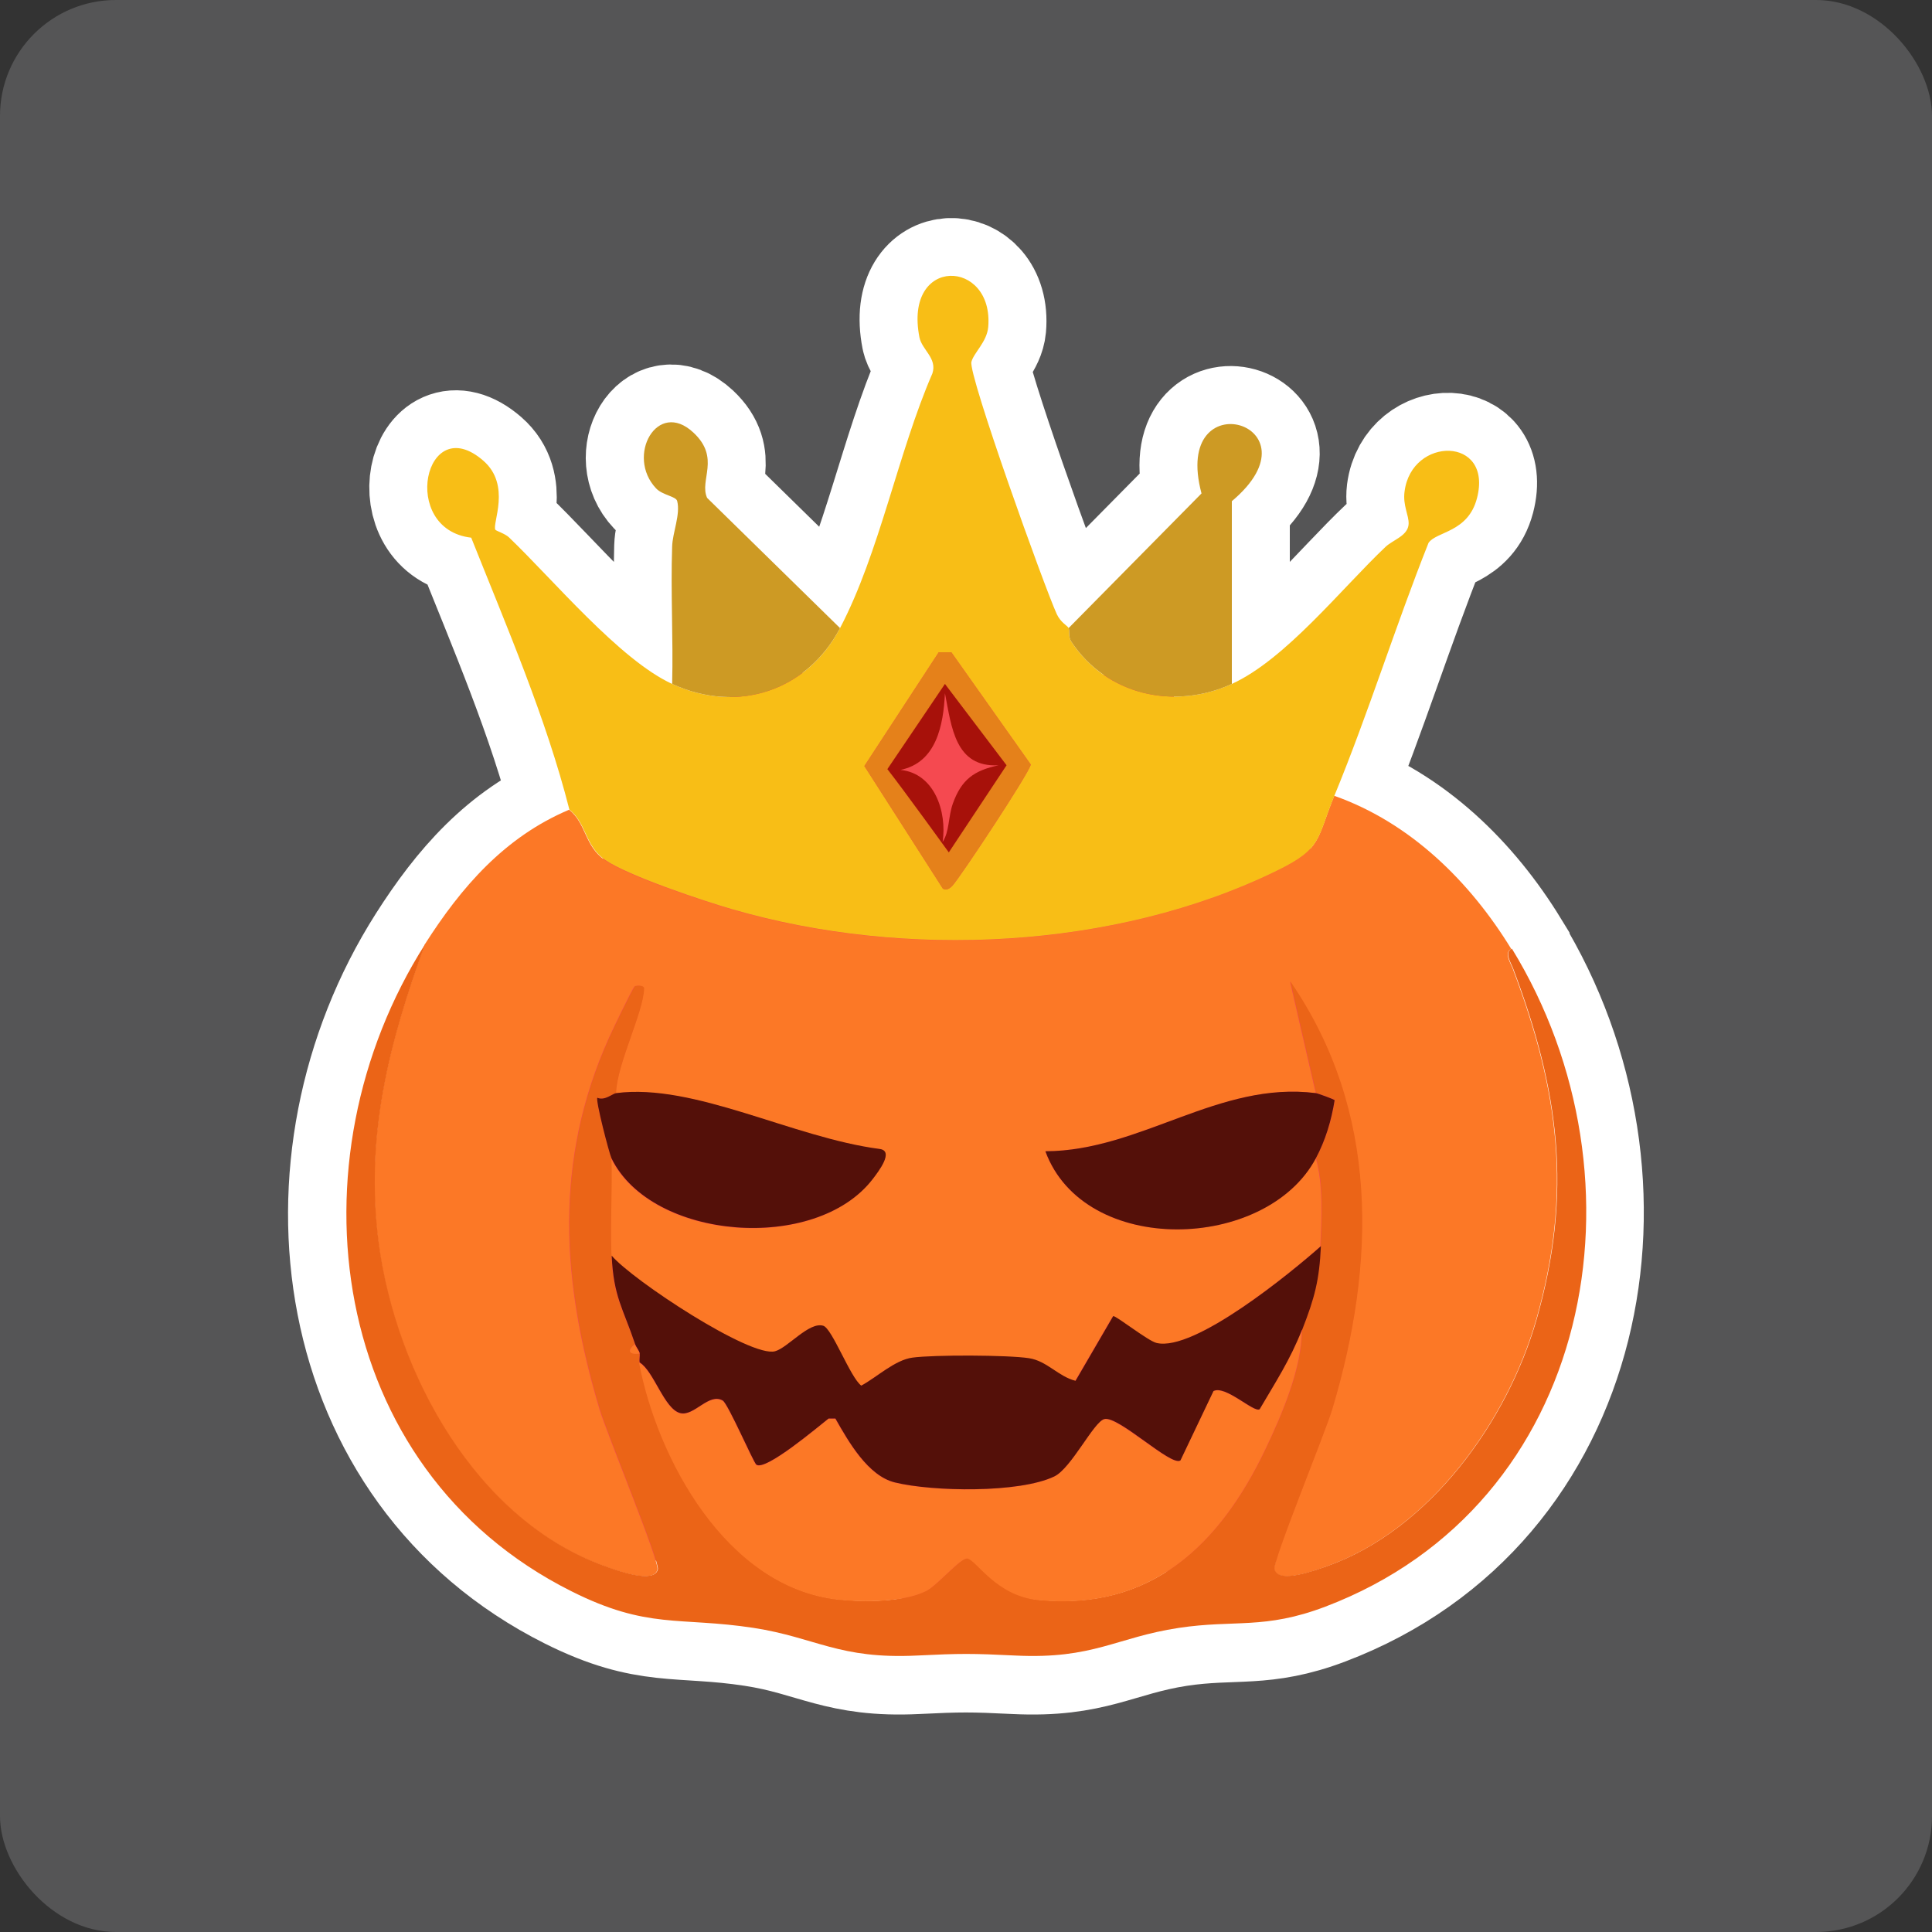 <?xml version="1.0" encoding="UTF-8"?>
<svg xmlns="http://www.w3.org/2000/svg" width="100" height="100" viewBox="0 0 100 100">
  <rect x="0" y="0" width="100" height="100" fill="#333333" stroke="none"/>
  <g id="Hintergrund">
    <rect id="Hintergrund-2" data-name="Hintergrund" x="0" width="100" height="100" rx="6" ry="6" fill="#555556"/>
  </g>
  <g id="Dorfbewohner">
    <g id="Kürbiskönig">
      <path d="M78.24,49.12c-2.14-3.5-5.24-6.55-9.17-7.94,1.76-4.29,3.15-8.76,4.87-13.08.4-.61,2.04-.53,2.51-2.32.83-3.21-3.38-3.2-3.75-.34-.09.72.24,1.23.21,1.68-.03.61-.8.81-1.19,1.18-2.3,2.17-5.19,5.83-7.96,7.1v-9.46c4.77-4.02-3.15-6.32-1.57-.4l-6.88,6.97c-.06-.11-.41-.28-.61-.71-.63-1.37-4.59-12.39-4.42-13.06.12-.47.8-1.03.87-1.8.31-3.54-4.39-3.71-3.56.53.13.65.93,1.08.67,1.87-1.79,4.1-2.74,9.27-4.78,13.18l-6.88-6.74c-.42-.92.71-2.05-.71-3.38-1.88-1.75-3.52,1.22-1.93,2.89.33.35,1.03.41,1.09.65.18.7-.24,1.63-.26,2.36-.07,2.36.07,4.75,0,7.11-2.71-1.25-6.17-5.42-8.45-7.59-.2-.19-.66-.32-.7-.39-.18-.3.84-2.3-.63-3.58-3.03-2.63-4.35,3.55-.62,3.99,1.82,4.57,3.87,9.31,5.08,14.07-3.35,1.41-5.59,4.01-7.48,6.98-7.14,11.22-5.09,27.16,7.56,33.5,3.96,1.98,5.59,1.31,9.44,1.9,3.23.49,4.41,1.63,8.46,1.43,2.24-.11,2.84-.11,5.08,0,4.05.2,5.22-.93,8.46-1.43,2.9-.44,4.43.1,7.59-1.1,13.89-5.28,16.98-22.1,9.66-34.05Z" fill="#f54950" stroke="#fff" stroke-miterlimit="10" stroke-width="6"/>
      <path d="M78.24,49.12c-.43.16-.04.75.06,1.02,2.38,6.3,3.1,11.57,1.21,18.18-1.51,5.25-5.53,10.88-10.86,12.76-.56.2-2.51.93-2.7.15-.1-.43,2.63-7.07,2.99-8.28,2.26-7.54,2.45-15.43-2.17-22.14l1.33,5.77c-5.03-.63-9.07,2.99-14,3.01,2.01,5.47,11.43,5.19,14,.36.4,1.33.3,3.16.24,4.57-1.51,1.34-6.56,5.48-8.51,5.01-.45-.11-2.07-1.4-2.24-1.39l-1.95,3.35c-.88-.22-1.47-1.03-2.41-1.17-1.08-.17-4.94-.18-6.03-.03-.91.12-1.85,1.02-2.65,1.45-.57-.43-1.51-2.97-1.97-3.1-.73-.21-1.82,1.14-2.49,1.32-1.27.35-7.39-3.69-8.46-4.95-.07-1.68.05-3.38,0-5.05,2.07,4.25,10.57,4.93,13.52,1.08.29-.38,1.14-1.46.36-1.56-4.51-.59-9.6-3.42-13.64-2.89.05-1.5,1.41-4.16,1.45-5.41,0-.21-.45-.16-.48-.12-.11.1-1.16,2.29-1.32,2.65-2.88,6.4-2.46,12.66-.49,19.24.36,1.22,3.11,7.86,3,8.29-.18.77-2.16.04-2.71-.16-6.71-2.37-10.85-10-11.73-16.7-.73-5.52.52-10.37,2.39-15.49,1.89-2.97,4.14-5.57,7.48-6.98.9.73.79,1.88,1.85,2.61,1.19.83,5.08,2.12,6.6,2.56,8.9,2.58,19.77,2.1,28.17-2,2.37-1.16,2.06-1.66,2.98-3.89,3.94,1.39,7.03,4.44,9.17,7.94Z" fill="#fc7826"/>
      <path d="M22,48.88c-1.87,5.13-3.12,9.97-2.39,15.49.89,6.7,5.03,14.33,11.73,16.7.55.2,2.53.93,2.71.16.1-.43-2.64-7.07-3-8.29-1.97-6.58-2.39-12.84.49-19.24.16-.37,1.22-2.55,1.32-2.65.03-.03.49-.09.48.12-.04,1.25-1.41,3.91-1.45,5.41-.18.02-.59.41-.97.24-.12.11.62,2.91.73,3.13.05,1.68-.07,3.38,0,5.05.09,2.14.58,2.7,1.21,4.57-.43.35-.28.55.24.48.02.15-.03.33,0,.48.93,4.93,4.49,11.6,10.29,12.25,1.32.15,3.38.15,4.57-.45.59-.3,1.79-1.74,2.13-1.68.48.08,1.48,1.92,3.66,2.15,5.83.6,9.41-2.88,11.75-7.78.85-1.78,1.91-4.24,1.89-6.18.64-1.64.89-2.56.97-4.33.06-1.41.16-3.24-.24-4.57.5-.94.8-1.95.97-3,0-.05-.91-.36-.97-.37l-1.33-5.77c4.62,6.71,4.43,14.6,2.17,22.14-.36,1.21-3.09,7.86-2.99,8.28.19.78,2.14.04,2.7-.15,5.33-1.88,9.35-7.51,10.86-12.76,1.89-6.6,1.17-11.88-1.21-18.18-.1-.27-.49-.86-.06-1.02,7.32,11.95,4.23,28.77-9.66,34.05-3.16,1.2-4.69.66-7.59,1.1-3.24.49-4.41,1.63-8.46,1.43-2.24-.11-2.84-.11-5.08,0-4.05.2-5.23-.93-8.46-1.43-3.86-.59-5.48.09-9.44-1.9-12.65-6.34-14.7-22.28-7.56-33.5Z" fill="#eb6417"/>
      <path d="M31.89,56.58c4.04-.53,9.13,2.3,13.64,2.89.77.1-.07,1.18-.36,1.56-2.95,3.84-11.45,3.17-13.52-1.08-.11-.22-.84-3.02-.73-3.13.38.17.79-.22.97-.24Z" fill="#541009"/>
      <path d="M68.11,56.58c.06,0,.96.32.97.37-.17,1.05-.47,2.06-.97,3-2.57,4.83-11.99,5.11-14-.36,4.94-.02,8.97-3.65,14-3.01Z" fill="#541009"/>
      <path d="M33.1,70.54c.74.44,1.27,2.4,2.1,2.62.72.18,1.48-1.07,2.2-.65.28.16,1.59,3.21,1.74,3.32.48.34,3.2-1.97,3.74-2.39h.35c.69,1.21,1.69,2.96,3.08,3.3,1.97.48,6.45.55,8.25-.31.89-.43,2.04-2.83,2.59-2.97.71-.18,3.47,2.48,3.94,2.14l1.71-3.59c.62-.32,2.1,1.14,2.39.94.82-1.4,1.58-2.56,2.18-4.09.02,1.94-1.04,4.4-1.89,6.18-2.34,4.9-5.91,8.37-11.75,7.78-2.18-.22-3.18-2.06-3.66-2.15-.34-.06-1.54,1.38-2.13,1.68-1.19.59-3.25.59-4.57.45-5.8-.65-9.35-7.32-10.29-12.25Z" fill="#fc7826"/>
      <path d="M67.38,68.85c-.6,1.53-1.36,2.69-2.18,4.09-.29.2-1.77-1.26-2.39-.94l-1.71,3.59c-.47.34-3.22-2.33-3.94-2.14-.55.14-1.71,2.55-2.59,2.97-1.81.87-6.29.79-8.25.31-1.39-.34-2.39-2.09-3.08-3.31h-.35c-.54.42-3.26,2.73-3.74,2.39-.15-.11-1.46-3.15-1.74-3.32-.72-.42-1.48.83-2.2.65-.83-.21-1.36-2.17-2.1-2.62-.03-.15.02-.33,0-.48-.02-.13-.19-.32-.24-.48-.63-1.87-1.11-2.43-1.21-4.57,1.06,1.26,7.19,5.3,8.46,4.95.67-.19,1.76-1.54,2.49-1.32.46.13,1.4,2.68,1.97,3.1.8-.43,1.74-1.33,2.65-1.45,1.09-.15,4.95-.14,6.03.03.93.14,1.52.95,2.41,1.17l1.95-3.35c.17-.01,1.79,1.28,2.24,1.39,1.95.48,6.99-3.66,8.51-5.01-.08,1.77-.33,2.69-.97,4.33Z" fill="#541009"/>
      <path d="M33.1,70.06c-.52.07-.67-.13-.24-.48.05.16.22.35.24.48Z" fill="#fc7826"/>
      <path d="M55.31,32.51c.05.1-.03.44.14.7,1.81,2.76,5.31,3.56,8.31,2.19,2.78-1.27,5.67-4.93,7.96-7.1.4-.37,1.16-.57,1.19-1.18.02-.45-.31-.96-.21-1.68.36-2.86,4.58-2.87,3.75.34-.46,1.79-2.11,1.72-2.51,2.32-1.72,4.32-3.1,8.78-4.87,13.08-.92,2.23-.6,2.73-2.98,3.89-8.39,4.1-19.27,4.58-28.17,2-1.53-.44-5.41-1.74-6.6-2.56-1.05-.73-.95-1.88-1.85-2.61-1.21-4.76-3.26-9.5-5.08-14.07-3.73-.43-2.41-6.62.62-3.99,1.47,1.27.45,3.27.63,3.58.04.06.5.2.7.39,2.28,2.18,5.73,6.34,8.45,7.59,3.39,1.56,6.99.36,8.69-2.89,2.05-3.91,3-9.08,4.78-13.18.26-.79-.54-1.22-.67-1.87-.83-4.24,3.86-4.07,3.56-.53-.07.77-.75,1.33-.87,1.8-.17.67,3.79,11.69,4.42,13.06.2.43.55.6.61.71ZM49.24,33.76h-.65s-3.85,5.89-3.85,5.89l4.06,6.34c.14.11.34.03.5-.15.42-.46,4.02-5.9,4.05-6.27l-4.11-5.81Z" fill="#f8be16"/>
      <path d="M55.31,32.51l6.88-6.97c-1.58-5.92,6.34-3.61,1.57.4v9.46c-2.99,1.37-6.49.57-8.31-2.19-.17-.26-.08-.6-.14-.7Z" fill="#cd9a24"/>
      <path d="M43.48,32.51c-1.71,3.25-5.3,4.45-8.69,2.89.06-2.36-.08-4.74,0-7.11.02-.73.44-1.66.26-2.36-.06-.24-.76-.3-1.09-.65-1.58-1.67.06-4.64,1.93-2.89,1.42,1.32.29,2.46.71,3.38l6.88,6.74Z" fill="#cd9a24"/>
      <path d="M49.24,33.76h-.65s-3.85,5.89-3.85,5.89l4.06,6.34c.14.11.34.03.5-.15.42-.46,4.02-5.9,4.05-6.27l-4.11-5.81Z" fill="#e5811a"/>
      <path d="M48.91,35.4l-2.98,4.41c.84,1.07,3.18,4.31,3.18,4.31l2.99-4.51-3.19-4.21Z" fill="#a7110a"/>
      <path d="M48.79,43.58c.23-1.57-.42-3.55-2.18-3.73,1.86-.38,2.22-2.32,2.3-3.97.34,1.73.52,3.86,2.78,3.73-1.27.27-1.92.73-2.37,1.98-.25.71-.17,1.44-.53,1.99Z" fill="#f54950"/>
    </g>
  </g>
</svg>